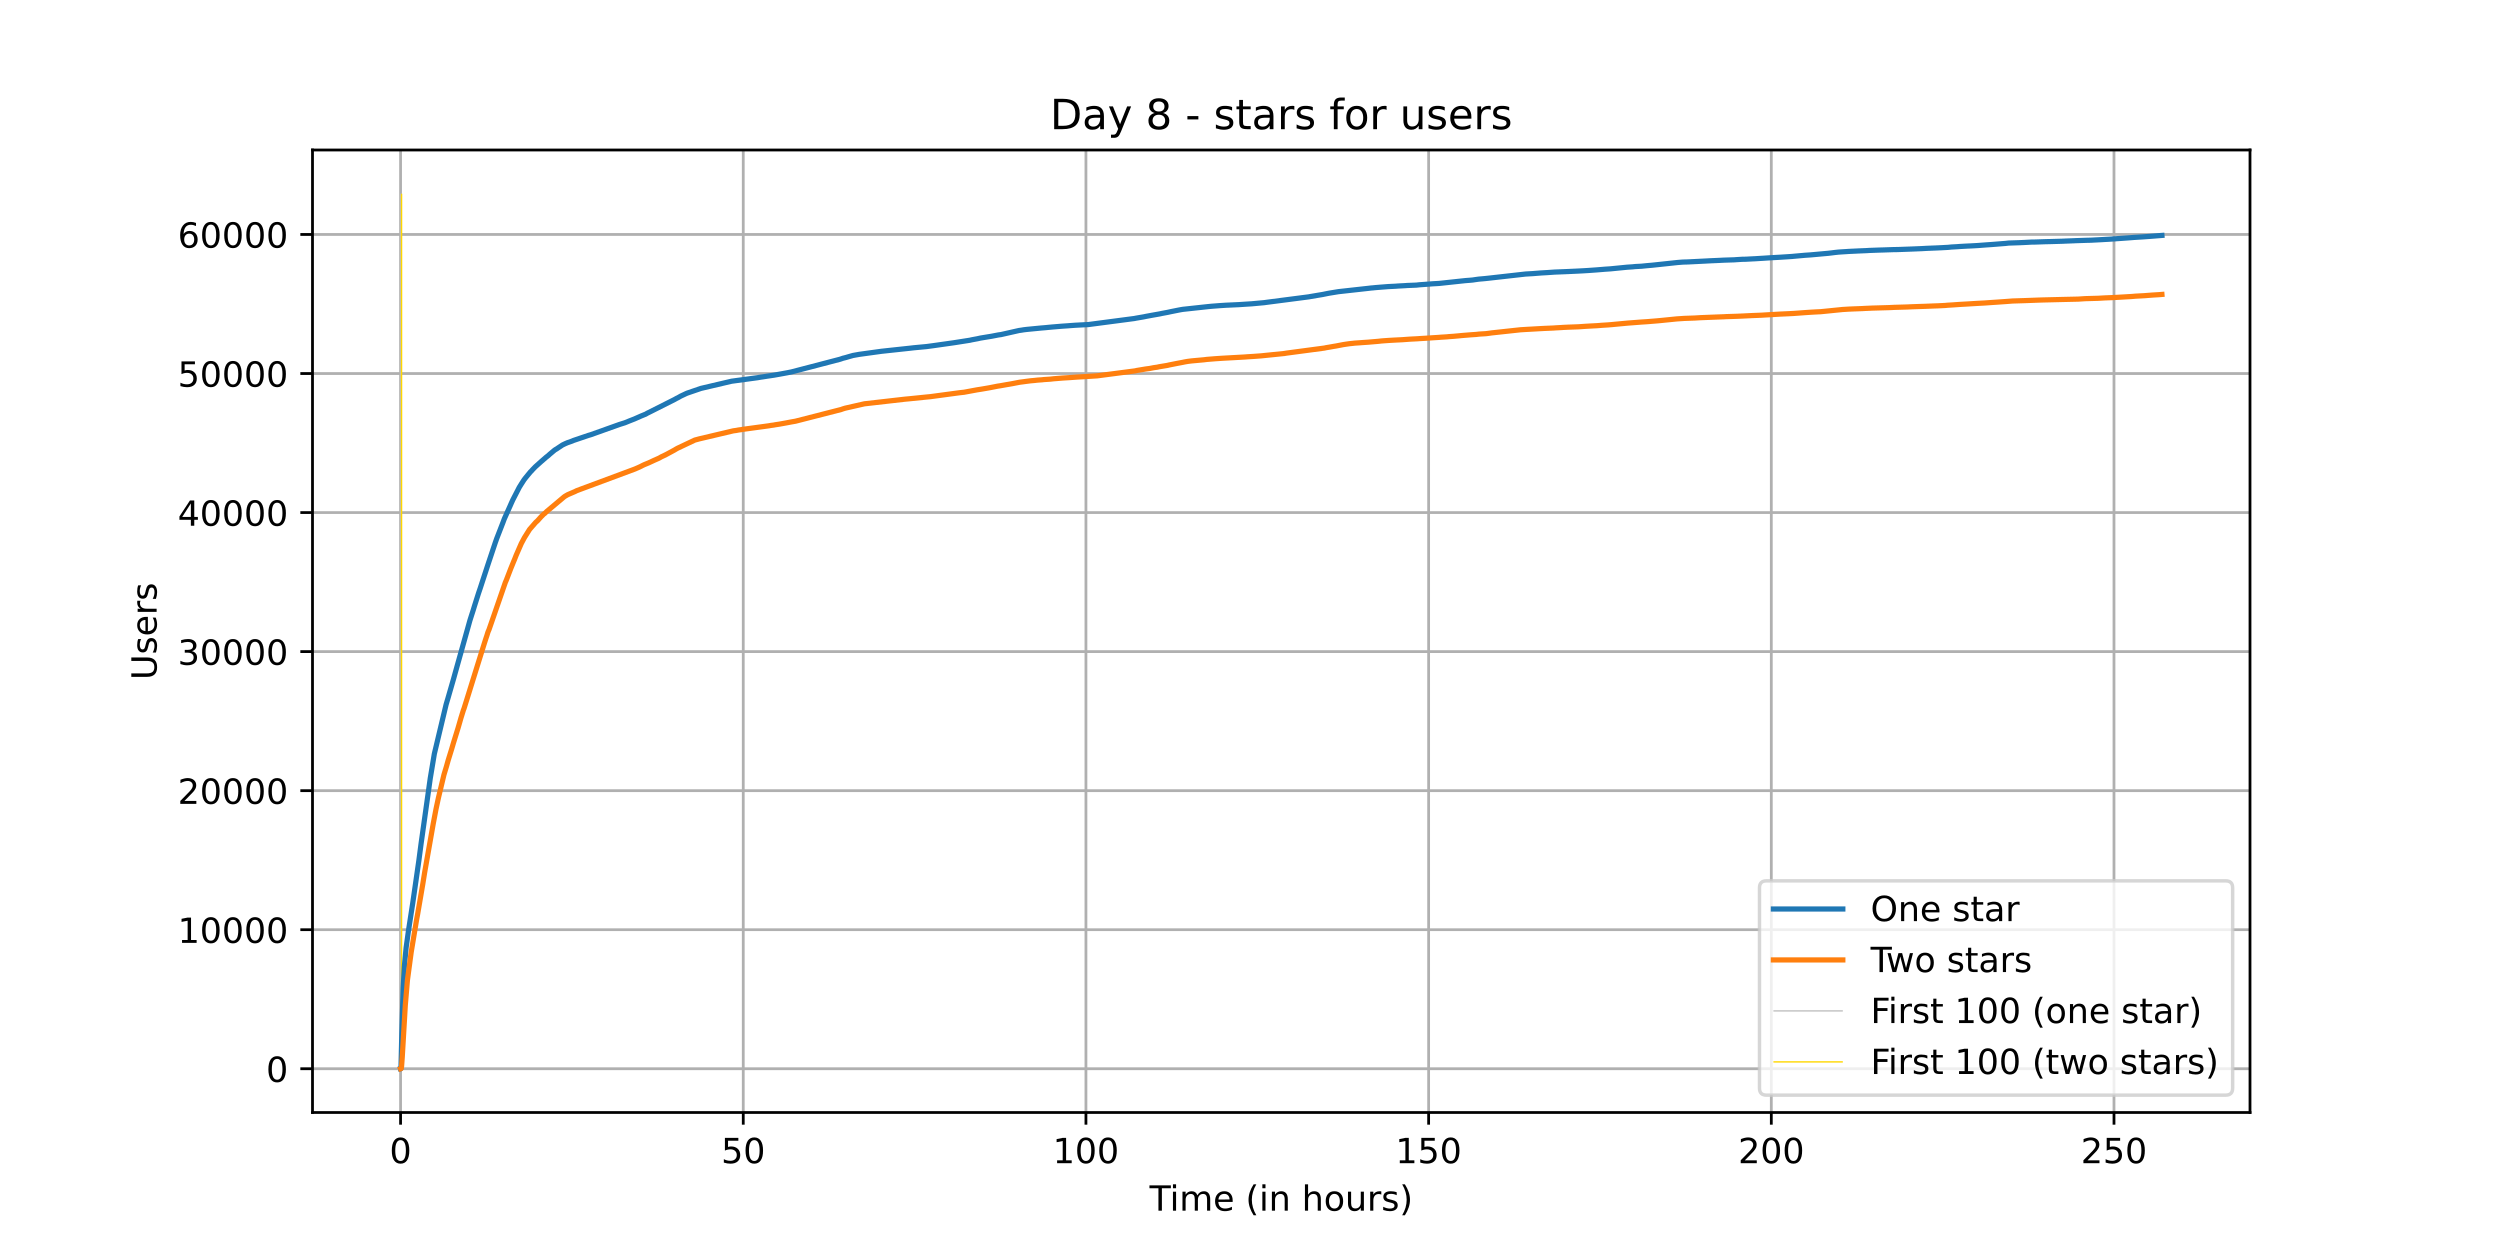 <?xml version="1.0" encoding="utf-8" standalone="no"?>
<!DOCTYPE svg PUBLIC "-//W3C//DTD SVG 1.1//EN"
  "http://www.w3.org/Graphics/SVG/1.1/DTD/svg11.dtd">
<!-- Created with matplotlib (https://matplotlib.org/) -->
<svg height="360pt" version="1.1" viewBox="0 0 720 360" width="720pt" xmlns="http://www.w3.org/2000/svg" xmlns:xlink="http://www.w3.org/1999/xlink">
 <defs>
  <style type="text/css">*{stroke-linecap:butt;stroke-linejoin:round;}</style>
 </defs>
 <g id="figure_1">
  <g id="patch_1">
   <path d="M 0 360 
L 720 360 
L 720 0 
L 0 0 
z
" style="fill:#ffffff;"/>
  </g>
  <g id="axes_1">
   <g id="patch_2">
    <path d="M 90 320.4 
L 648 320.4 
L 648 43.2 
L 90 43.2 
z
" style="fill:#ffffff;"/>
   </g>
   <g id="matplotlib.axis_1">
    <g id="xtick_1">
     <g id="line2d_1">
      <path clip-path="url(#pa354ef6f20)" d="M 115.364 320.4 
L 115.364 43.2 
" style="fill:none;stroke:#b0b0b0;stroke-linecap:square;stroke-width:0.8;"/>
     </g>
     <g id="line2d_2">
      <defs>
       <path d="M 0 0 
L 0 3.5 
" id="meca774ce23" style="stroke:#000000;stroke-width:0.8;"/>
      </defs>
      <g>
       <use style="stroke:#000000;stroke-width:0.8;" x="115.364" xlink:href="#meca774ce23" y="320.4"/>
      </g>
     </g>
     <g id="text_1">
      <!-- 0 -->
      <g transform="translate(112.182 334.998)scale(0.1 -0.1)">
       <defs>
        <path d="M 31.781 66.406 
Q 24.172 66.406 20.328 58.906 
Q 16.5 51.422 16.5 36.375 
Q 16.5 21.391 20.328 13.891 
Q 24.172 6.391 31.781 6.391 
Q 39.453 6.391 43.281 13.891 
Q 47.125 21.391 47.125 36.375 
Q 47.125 51.422 43.281 58.906 
Q 39.453 66.406 31.781 66.406 
z
M 31.781 74.219 
Q 44.047 74.219 50.516 64.516 
Q 56.984 54.828 56.984 36.375 
Q 56.984 17.969 50.516 8.266 
Q 44.047 -1.422 31.781 -1.422 
Q 19.531 -1.422 13.062 8.266 
Q 6.594 17.969 6.594 36.375 
Q 6.594 54.828 13.062 64.516 
Q 19.531 74.219 31.781 74.219 
z
" id="DejaVuSans-48"/>
       </defs>
       <use xlink:href="#DejaVuSans-48"/>
      </g>
     </g>
    </g>
    <g id="xtick_2">
     <g id="line2d_3">
      <path clip-path="url(#pa354ef6f20)" d="M 214.057 320.4 
L 214.057 43.2 
" style="fill:none;stroke:#b0b0b0;stroke-linecap:square;stroke-width:0.8;"/>
     </g>
     <g id="line2d_4">
      <g>
       <use style="stroke:#000000;stroke-width:0.8;" x="214.057" xlink:href="#meca774ce23" y="320.4"/>
      </g>
     </g>
     <g id="text_2">
      <!-- 50 -->
      <g transform="translate(207.694 334.998)scale(0.1 -0.1)">
       <defs>
        <path d="M 10.797 72.906 
L 49.516 72.906 
L 49.516 64.594 
L 19.828 64.594 
L 19.828 46.734 
Q 21.969 47.469 24.109 47.828 
Q 26.266 48.188 28.422 48.188 
Q 40.625 48.188 47.75 41.5 
Q 54.891 34.812 54.891 23.391 
Q 54.891 11.625 47.562 5.094 
Q 40.234 -1.422 26.906 -1.422 
Q 22.312 -1.422 17.547 -0.641 
Q 12.797 0.141 7.719 1.703 
L 7.719 11.625 
Q 12.109 9.234 16.797 8.062 
Q 21.484 6.891 26.703 6.891 
Q 35.156 6.891 40.078 11.328 
Q 45.016 15.766 45.016 23.391 
Q 45.016 31 40.078 35.438 
Q 35.156 39.891 26.703 39.891 
Q 22.75 39.891 18.812 39.016 
Q 14.891 38.141 10.797 36.281 
z
" id="DejaVuSans-53"/>
       </defs>
       <use xlink:href="#DejaVuSans-53"/>
       <use x="63.623" xlink:href="#DejaVuSans-48"/>
      </g>
     </g>
    </g>
    <g id="xtick_3">
     <g id="line2d_5">
      <path clip-path="url(#pa354ef6f20)" d="M 312.75 320.4 
L 312.75 43.2 
" style="fill:none;stroke:#b0b0b0;stroke-linecap:square;stroke-width:0.8;"/>
     </g>
     <g id="line2d_6">
      <g>
       <use style="stroke:#000000;stroke-width:0.8;" x="312.75" xlink:href="#meca774ce23" y="320.4"/>
      </g>
     </g>
     <g id="text_3">
      <!-- 100 -->
      <g transform="translate(303.207 334.998)scale(0.1 -0.1)">
       <defs>
        <path d="M 12.406 8.297 
L 28.516 8.297 
L 28.516 63.922 
L 10.984 60.406 
L 10.984 69.391 
L 28.422 72.906 
L 38.281 72.906 
L 38.281 8.297 
L 54.391 8.297 
L 54.391 0 
L 12.406 0 
z
" id="DejaVuSans-49"/>
       </defs>
       <use xlink:href="#DejaVuSans-49"/>
       <use x="63.623" xlink:href="#DejaVuSans-48"/>
       <use x="127.246" xlink:href="#DejaVuSans-48"/>
      </g>
     </g>
    </g>
    <g id="xtick_4">
     <g id="line2d_7">
      <path clip-path="url(#pa354ef6f20)" d="M 411.444 320.4 
L 411.444 43.2 
" style="fill:none;stroke:#b0b0b0;stroke-linecap:square;stroke-width:0.8;"/>
     </g>
     <g id="line2d_8">
      <g>
       <use style="stroke:#000000;stroke-width:0.8;" x="411.444" xlink:href="#meca774ce23" y="320.4"/>
      </g>
     </g>
     <g id="text_4">
      <!-- 150 -->
      <g transform="translate(401.9 334.998)scale(0.1 -0.1)">
       <use xlink:href="#DejaVuSans-49"/>
       <use x="63.623" xlink:href="#DejaVuSans-53"/>
       <use x="127.246" xlink:href="#DejaVuSans-48"/>
      </g>
     </g>
    </g>
    <g id="xtick_5">
     <g id="line2d_9">
      <path clip-path="url(#pa354ef6f20)" d="M 510.137 320.4 
L 510.137 43.2 
" style="fill:none;stroke:#b0b0b0;stroke-linecap:square;stroke-width:0.8;"/>
     </g>
     <g id="line2d_10">
      <g>
       <use style="stroke:#000000;stroke-width:0.8;" x="510.137" xlink:href="#meca774ce23" y="320.4"/>
      </g>
     </g>
     <g id="text_5">
      <!-- 200 -->
      <g transform="translate(500.593 334.998)scale(0.1 -0.1)">
       <defs>
        <path d="M 19.188 8.297 
L 53.609 8.297 
L 53.609 0 
L 7.328 0 
L 7.328 8.297 
Q 12.938 14.109 22.625 23.891 
Q 32.328 33.688 34.812 36.531 
Q 39.547 41.844 41.422 45.531 
Q 43.312 49.219 43.312 52.781 
Q 43.312 58.594 39.234 62.25 
Q 35.156 65.922 28.609 65.922 
Q 23.969 65.922 18.812 64.312 
Q 13.672 62.703 7.812 59.422 
L 7.812 69.391 
Q 13.766 71.781 18.938 73 
Q 24.125 74.219 28.422 74.219 
Q 39.75 74.219 46.484 68.547 
Q 53.219 62.891 53.219 53.422 
Q 53.219 48.922 51.531 44.891 
Q 49.859 40.875 45.406 35.406 
Q 44.188 33.984 37.641 27.219 
Q 31.109 20.453 19.188 8.297 
z
" id="DejaVuSans-50"/>
       </defs>
       <use xlink:href="#DejaVuSans-50"/>
       <use x="63.623" xlink:href="#DejaVuSans-48"/>
       <use x="127.246" xlink:href="#DejaVuSans-48"/>
      </g>
     </g>
    </g>
    <g id="xtick_6">
     <g id="line2d_11">
      <path clip-path="url(#pa354ef6f20)" d="M 608.83 320.4 
L 608.83 43.2 
" style="fill:none;stroke:#b0b0b0;stroke-linecap:square;stroke-width:0.8;"/>
     </g>
     <g id="line2d_12">
      <g>
       <use style="stroke:#000000;stroke-width:0.8;" x="608.83" xlink:href="#meca774ce23" y="320.4"/>
      </g>
     </g>
     <g id="text_6">
      <!-- 250 -->
      <g transform="translate(599.287 334.998)scale(0.1 -0.1)">
       <use xlink:href="#DejaVuSans-50"/>
       <use x="63.623" xlink:href="#DejaVuSans-53"/>
       <use x="127.246" xlink:href="#DejaVuSans-48"/>
      </g>
     </g>
    </g>
    <g id="text_7">
     <!-- Time (in hours) -->
     <g transform="translate(331.072 348.677)scale(0.1 -0.1)">
      <defs>
       <path d="M -0.297 72.906 
L 61.375 72.906 
L 61.375 64.594 
L 35.5 64.594 
L 35.5 0 
L 25.594 0 
L 25.594 64.594 
L -0.297 64.594 
z
" id="DejaVuSans-84"/>
       <path d="M 9.422 54.688 
L 18.406 54.688 
L 18.406 0 
L 9.422 0 
z
M 9.422 75.984 
L 18.406 75.984 
L 18.406 64.594 
L 9.422 64.594 
z
" id="DejaVuSans-105"/>
       <path d="M 52 44.188 
Q 55.375 50.25 60.062 53.125 
Q 64.75 56 71.094 56 
Q 79.641 56 84.281 50.016 
Q 88.922 44.047 88.922 33.016 
L 88.922 0 
L 79.891 0 
L 79.891 32.719 
Q 79.891 40.578 77.094 44.375 
Q 74.312 48.188 68.609 48.188 
Q 61.625 48.188 57.562 43.547 
Q 53.516 38.922 53.516 30.906 
L 53.516 0 
L 44.484 0 
L 44.484 32.719 
Q 44.484 40.625 41.703 44.406 
Q 38.922 48.188 33.109 48.188 
Q 26.219 48.188 22.156 43.531 
Q 18.109 38.875 18.109 30.906 
L 18.109 0 
L 9.078 0 
L 9.078 54.688 
L 18.109 54.688 
L 18.109 46.188 
Q 21.188 51.219 25.484 53.609 
Q 29.781 56 35.688 56 
Q 41.656 56 45.828 52.969 
Q 50 49.953 52 44.188 
z
" id="DejaVuSans-109"/>
       <path d="M 56.203 29.594 
L 56.203 25.203 
L 14.891 25.203 
Q 15.484 15.922 20.484 11.062 
Q 25.484 6.203 34.422 6.203 
Q 39.594 6.203 44.453 7.469 
Q 49.312 8.734 54.109 11.281 
L 54.109 2.781 
Q 49.266 0.734 44.188 -0.344 
Q 39.109 -1.422 33.891 -1.422 
Q 20.797 -1.422 13.156 6.188 
Q 5.516 13.812 5.516 26.812 
Q 5.516 40.234 12.766 48.109 
Q 20.016 56 32.328 56 
Q 43.359 56 49.781 48.891 
Q 56.203 41.797 56.203 29.594 
z
M 47.219 32.234 
Q 47.125 39.594 43.094 43.984 
Q 39.062 48.391 32.422 48.391 
Q 24.906 48.391 20.391 44.141 
Q 15.875 39.891 15.188 32.172 
z
" id="DejaVuSans-101"/>
       <path id="DejaVuSans-32"/>
       <path d="M 31 75.875 
Q 24.469 64.656 21.281 53.656 
Q 18.109 42.672 18.109 31.391 
Q 18.109 20.125 21.312 9.062 
Q 24.516 -2 31 -13.188 
L 23.188 -13.188 
Q 15.875 -1.703 12.234 9.375 
Q 8.594 20.453 8.594 31.391 
Q 8.594 42.281 12.203 53.312 
Q 15.828 64.359 23.188 75.875 
z
" id="DejaVuSans-40"/>
       <path d="M 54.891 33.016 
L 54.891 0 
L 45.906 0 
L 45.906 32.719 
Q 45.906 40.484 42.875 44.328 
Q 39.844 48.188 33.797 48.188 
Q 26.516 48.188 22.312 43.547 
Q 18.109 38.922 18.109 30.906 
L 18.109 0 
L 9.078 0 
L 9.078 54.688 
L 18.109 54.688 
L 18.109 46.188 
Q 21.344 51.125 25.703 53.562 
Q 30.078 56 35.797 56 
Q 45.219 56 50.047 50.172 
Q 54.891 44.344 54.891 33.016 
z
" id="DejaVuSans-110"/>
       <path d="M 54.891 33.016 
L 54.891 0 
L 45.906 0 
L 45.906 32.719 
Q 45.906 40.484 42.875 44.328 
Q 39.844 48.188 33.797 48.188 
Q 26.516 48.188 22.312 43.547 
Q 18.109 38.922 18.109 30.906 
L 18.109 0 
L 9.078 0 
L 9.078 75.984 
L 18.109 75.984 
L 18.109 46.188 
Q 21.344 51.125 25.703 53.562 
Q 30.078 56 35.797 56 
Q 45.219 56 50.047 50.172 
Q 54.891 44.344 54.891 33.016 
z
" id="DejaVuSans-104"/>
       <path d="M 30.609 48.391 
Q 23.391 48.391 19.188 42.75 
Q 14.984 37.109 14.984 27.297 
Q 14.984 17.484 19.156 11.844 
Q 23.344 6.203 30.609 6.203 
Q 37.797 6.203 41.984 11.859 
Q 46.188 17.531 46.188 27.297 
Q 46.188 37.016 41.984 42.703 
Q 37.797 48.391 30.609 48.391 
z
M 30.609 56 
Q 42.328 56 49.016 48.375 
Q 55.719 40.766 55.719 27.297 
Q 55.719 13.875 49.016 6.219 
Q 42.328 -1.422 30.609 -1.422 
Q 18.844 -1.422 12.172 6.219 
Q 5.516 13.875 5.516 27.297 
Q 5.516 40.766 12.172 48.375 
Q 18.844 56 30.609 56 
z
" id="DejaVuSans-111"/>
       <path d="M 8.5 21.578 
L 8.5 54.688 
L 17.484 54.688 
L 17.484 21.922 
Q 17.484 14.156 20.5 10.266 
Q 23.531 6.391 29.594 6.391 
Q 36.859 6.391 41.078 11.031 
Q 45.312 15.672 45.312 23.688 
L 45.312 54.688 
L 54.297 54.688 
L 54.297 0 
L 45.312 0 
L 45.312 8.406 
Q 42.047 3.422 37.719 1 
Q 33.406 -1.422 27.688 -1.422 
Q 18.266 -1.422 13.375 4.438 
Q 8.5 10.297 8.5 21.578 
z
M 31.109 56 
z
" id="DejaVuSans-117"/>
       <path d="M 41.109 46.297 
Q 39.594 47.172 37.812 47.578 
Q 36.031 48 33.891 48 
Q 26.266 48 22.188 43.047 
Q 18.109 38.094 18.109 28.812 
L 18.109 0 
L 9.078 0 
L 9.078 54.688 
L 18.109 54.688 
L 18.109 46.188 
Q 20.953 51.172 25.484 53.578 
Q 30.031 56 36.531 56 
Q 37.453 56 38.578 55.875 
Q 39.703 55.766 41.062 55.516 
z
" id="DejaVuSans-114"/>
       <path d="M 44.281 53.078 
L 44.281 44.578 
Q 40.484 46.531 36.375 47.5 
Q 32.281 48.484 27.875 48.484 
Q 21.188 48.484 17.844 46.438 
Q 14.5 44.391 14.5 40.281 
Q 14.5 37.156 16.891 35.375 
Q 19.281 33.594 26.516 31.984 
L 29.594 31.297 
Q 39.156 29.25 43.188 25.516 
Q 47.219 21.781 47.219 15.094 
Q 47.219 7.469 41.188 3.016 
Q 35.156 -1.422 24.609 -1.422 
Q 20.219 -1.422 15.453 -0.562 
Q 10.688 0.297 5.422 2 
L 5.422 11.281 
Q 10.406 8.688 15.234 7.391 
Q 20.062 6.109 24.812 6.109 
Q 31.156 6.109 34.562 8.281 
Q 37.984 10.453 37.984 14.406 
Q 37.984 18.062 35.516 20.016 
Q 33.062 21.969 24.703 23.781 
L 21.578 24.516 
Q 13.234 26.266 9.516 29.906 
Q 5.812 33.547 5.812 39.891 
Q 5.812 47.609 11.281 51.797 
Q 16.75 56 26.812 56 
Q 31.781 56 36.172 55.266 
Q 40.578 54.547 44.281 53.078 
z
" id="DejaVuSans-115"/>
       <path d="M 8.016 75.875 
L 15.828 75.875 
Q 23.141 64.359 26.781 53.312 
Q 30.422 42.281 30.422 31.391 
Q 30.422 20.453 26.781 9.375 
Q 23.141 -1.703 15.828 -13.188 
L 8.016 -13.188 
Q 14.5 -2 17.703 9.062 
Q 20.906 20.125 20.906 31.391 
Q 20.906 42.672 17.703 53.656 
Q 14.5 64.656 8.016 75.875 
z
" id="DejaVuSans-41"/>
      </defs>
      <use xlink:href="#DejaVuSans-84"/>
      <use x="57.959" xlink:href="#DejaVuSans-105"/>
      <use x="85.742" xlink:href="#DejaVuSans-109"/>
      <use x="183.154" xlink:href="#DejaVuSans-101"/>
      <use x="244.678" xlink:href="#DejaVuSans-32"/>
      <use x="276.465" xlink:href="#DejaVuSans-40"/>
      <use x="315.479" xlink:href="#DejaVuSans-105"/>
      <use x="343.262" xlink:href="#DejaVuSans-110"/>
      <use x="406.641" xlink:href="#DejaVuSans-32"/>
      <use x="438.428" xlink:href="#DejaVuSans-104"/>
      <use x="501.807" xlink:href="#DejaVuSans-111"/>
      <use x="562.988" xlink:href="#DejaVuSans-117"/>
      <use x="626.367" xlink:href="#DejaVuSans-114"/>
      <use x="667.48" xlink:href="#DejaVuSans-115"/>
      <use x="719.58" xlink:href="#DejaVuSans-41"/>
     </g>
    </g>
   </g>
   <g id="matplotlib.axis_2">
    <g id="ytick_1">
     <g id="line2d_13">
      <path clip-path="url(#pa354ef6f20)" d="M 90 307.8 
L 648 307.8 
" style="fill:none;stroke:#b0b0b0;stroke-linecap:square;stroke-width:0.8;"/>
     </g>
     <g id="line2d_14">
      <defs>
       <path d="M 0 0 
L -3.5 0 
" id="m9c0b8a9360" style="stroke:#000000;stroke-width:0.8;"/>
      </defs>
      <g>
       <use style="stroke:#000000;stroke-width:0.8;" x="90" xlink:href="#m9c0b8a9360" y="307.8"/>
      </g>
     </g>
     <g id="text_8">
      <!-- 0 -->
      <g transform="translate(76.638 311.599)scale(0.1 -0.1)">
       <use xlink:href="#DejaVuSans-48"/>
      </g>
     </g>
    </g>
    <g id="ytick_2">
     <g id="line2d_15">
      <path clip-path="url(#pa354ef6f20)" d="M 90 267.755 
L 648 267.755 
" style="fill:none;stroke:#b0b0b0;stroke-linecap:square;stroke-width:0.8;"/>
     </g>
     <g id="line2d_16">
      <g>
       <use style="stroke:#000000;stroke-width:0.8;" x="90" xlink:href="#m9c0b8a9360" y="267.755"/>
      </g>
     </g>
     <g id="text_9">
      <!-- 10000 -->
      <g transform="translate(51.188 271.554)scale(0.1 -0.1)">
       <use xlink:href="#DejaVuSans-49"/>
       <use x="63.623" xlink:href="#DejaVuSans-48"/>
       <use x="127.246" xlink:href="#DejaVuSans-48"/>
       <use x="190.869" xlink:href="#DejaVuSans-48"/>
       <use x="254.492" xlink:href="#DejaVuSans-48"/>
      </g>
     </g>
    </g>
    <g id="ytick_3">
     <g id="line2d_17">
      <path clip-path="url(#pa354ef6f20)" d="M 90 227.709 
L 648 227.709 
" style="fill:none;stroke:#b0b0b0;stroke-linecap:square;stroke-width:0.8;"/>
     </g>
     <g id="line2d_18">
      <g>
       <use style="stroke:#000000;stroke-width:0.8;" x="90" xlink:href="#m9c0b8a9360" y="227.709"/>
      </g>
     </g>
     <g id="text_10">
      <!-- 20000 -->
      <g transform="translate(51.188 231.508)scale(0.1 -0.1)">
       <use xlink:href="#DejaVuSans-50"/>
       <use x="63.623" xlink:href="#DejaVuSans-48"/>
       <use x="127.246" xlink:href="#DejaVuSans-48"/>
       <use x="190.869" xlink:href="#DejaVuSans-48"/>
       <use x="254.492" xlink:href="#DejaVuSans-48"/>
      </g>
     </g>
    </g>
    <g id="ytick_4">
     <g id="line2d_19">
      <path clip-path="url(#pa354ef6f20)" d="M 90 187.664 
L 648 187.664 
" style="fill:none;stroke:#b0b0b0;stroke-linecap:square;stroke-width:0.8;"/>
     </g>
     <g id="line2d_20">
      <g>
       <use style="stroke:#000000;stroke-width:0.8;" x="90" xlink:href="#m9c0b8a9360" y="187.664"/>
      </g>
     </g>
     <g id="text_11">
      <!-- 30000 -->
      <g transform="translate(51.188 191.463)scale(0.1 -0.1)">
       <defs>
        <path d="M 40.578 39.312 
Q 47.656 37.797 51.625 33 
Q 55.609 28.219 55.609 21.188 
Q 55.609 10.406 48.188 4.484 
Q 40.766 -1.422 27.094 -1.422 
Q 22.516 -1.422 17.656 -0.516 
Q 12.797 0.391 7.625 2.203 
L 7.625 11.719 
Q 11.719 9.328 16.594 8.109 
Q 21.484 6.891 26.812 6.891 
Q 36.078 6.891 40.938 10.547 
Q 45.797 14.203 45.797 21.188 
Q 45.797 27.641 41.281 31.266 
Q 36.766 34.906 28.719 34.906 
L 20.219 34.906 
L 20.219 43.016 
L 29.109 43.016 
Q 36.375 43.016 40.234 45.922 
Q 44.094 48.828 44.094 54.297 
Q 44.094 59.906 40.109 62.906 
Q 36.141 65.922 28.719 65.922 
Q 24.656 65.922 20.016 65.031 
Q 15.375 64.156 9.812 62.312 
L 9.812 71.094 
Q 15.438 72.656 20.344 73.438 
Q 25.25 74.219 29.594 74.219 
Q 40.828 74.219 47.359 69.109 
Q 53.906 64.016 53.906 55.328 
Q 53.906 49.266 50.438 45.094 
Q 46.969 40.922 40.578 39.312 
z
" id="DejaVuSans-51"/>
       </defs>
       <use xlink:href="#DejaVuSans-51"/>
       <use x="63.623" xlink:href="#DejaVuSans-48"/>
       <use x="127.246" xlink:href="#DejaVuSans-48"/>
       <use x="190.869" xlink:href="#DejaVuSans-48"/>
       <use x="254.492" xlink:href="#DejaVuSans-48"/>
      </g>
     </g>
    </g>
    <g id="ytick_5">
     <g id="line2d_21">
      <path clip-path="url(#pa354ef6f20)" d="M 90 147.618 
L 648 147.618 
" style="fill:none;stroke:#b0b0b0;stroke-linecap:square;stroke-width:0.8;"/>
     </g>
     <g id="line2d_22">
      <g>
       <use style="stroke:#000000;stroke-width:0.8;" x="90" xlink:href="#m9c0b8a9360" y="147.618"/>
      </g>
     </g>
     <g id="text_12">
      <!-- 40000 -->
      <g transform="translate(51.188 151.418)scale(0.1 -0.1)">
       <defs>
        <path d="M 37.797 64.312 
L 12.891 25.391 
L 37.797 25.391 
z
M 35.203 72.906 
L 47.609 72.906 
L 47.609 25.391 
L 58.016 25.391 
L 58.016 17.188 
L 47.609 17.188 
L 47.609 0 
L 37.797 0 
L 37.797 17.188 
L 4.891 17.188 
L 4.891 26.703 
z
" id="DejaVuSans-52"/>
       </defs>
       <use xlink:href="#DejaVuSans-52"/>
       <use x="63.623" xlink:href="#DejaVuSans-48"/>
       <use x="127.246" xlink:href="#DejaVuSans-48"/>
       <use x="190.869" xlink:href="#DejaVuSans-48"/>
       <use x="254.492" xlink:href="#DejaVuSans-48"/>
      </g>
     </g>
    </g>
    <g id="ytick_6">
     <g id="line2d_23">
      <path clip-path="url(#pa354ef6f20)" d="M 90 107.573 
L 648 107.573 
" style="fill:none;stroke:#b0b0b0;stroke-linecap:square;stroke-width:0.8;"/>
     </g>
     <g id="line2d_24">
      <g>
       <use style="stroke:#000000;stroke-width:0.8;" x="90" xlink:href="#m9c0b8a9360" y="107.573"/>
      </g>
     </g>
     <g id="text_13">
      <!-- 50000 -->
      <g transform="translate(51.188 111.372)scale(0.1 -0.1)">
       <use xlink:href="#DejaVuSans-53"/>
       <use x="63.623" xlink:href="#DejaVuSans-48"/>
       <use x="127.246" xlink:href="#DejaVuSans-48"/>
       <use x="190.869" xlink:href="#DejaVuSans-48"/>
       <use x="254.492" xlink:href="#DejaVuSans-48"/>
      </g>
     </g>
    </g>
    <g id="ytick_7">
     <g id="line2d_25">
      <path clip-path="url(#pa354ef6f20)" d="M 90 67.528 
L 648 67.528 
" style="fill:none;stroke:#b0b0b0;stroke-linecap:square;stroke-width:0.8;"/>
     </g>
     <g id="line2d_26">
      <g>
       <use style="stroke:#000000;stroke-width:0.8;" x="90" xlink:href="#m9c0b8a9360" y="67.528"/>
      </g>
     </g>
     <g id="text_14">
      <!-- 60000 -->
      <g transform="translate(51.188 71.327)scale(0.1 -0.1)">
       <defs>
        <path d="M 33.016 40.375 
Q 26.375 40.375 22.484 35.828 
Q 18.609 31.297 18.609 23.391 
Q 18.609 15.531 22.484 10.953 
Q 26.375 6.391 33.016 6.391 
Q 39.656 6.391 43.531 10.953 
Q 47.406 15.531 47.406 23.391 
Q 47.406 31.297 43.531 35.828 
Q 39.656 40.375 33.016 40.375 
z
M 52.594 71.297 
L 52.594 62.312 
Q 48.875 64.062 45.094 64.984 
Q 41.312 65.922 37.594 65.922 
Q 27.828 65.922 22.672 59.328 
Q 17.531 52.734 16.797 39.406 
Q 19.672 43.656 24.016 45.922 
Q 28.375 48.188 33.594 48.188 
Q 44.578 48.188 50.953 41.516 
Q 57.328 34.859 57.328 23.391 
Q 57.328 12.156 50.688 5.359 
Q 44.047 -1.422 33.016 -1.422 
Q 20.359 -1.422 13.672 8.266 
Q 6.984 17.969 6.984 36.375 
Q 6.984 53.656 15.188 63.938 
Q 23.391 74.219 37.203 74.219 
Q 40.922 74.219 44.703 73.484 
Q 48.484 72.75 52.594 71.297 
z
" id="DejaVuSans-54"/>
       </defs>
       <use xlink:href="#DejaVuSans-54"/>
       <use x="63.623" xlink:href="#DejaVuSans-48"/>
       <use x="127.246" xlink:href="#DejaVuSans-48"/>
       <use x="190.869" xlink:href="#DejaVuSans-48"/>
       <use x="254.492" xlink:href="#DejaVuSans-48"/>
      </g>
     </g>
    </g>
    <g id="text_15">
     <!-- Users -->
     <g transform="translate(45.108 195.801)rotate(-90)scale(0.1 -0.1)">
      <defs>
       <path d="M 8.688 72.906 
L 18.609 72.906 
L 18.609 28.609 
Q 18.609 16.891 22.844 11.734 
Q 27.094 6.594 36.625 6.594 
Q 46.094 6.594 50.344 11.734 
Q 54.594 16.891 54.594 28.609 
L 54.594 72.906 
L 64.5 72.906 
L 64.5 27.391 
Q 64.5 13.141 57.438 5.859 
Q 50.391 -1.422 36.625 -1.422 
Q 22.797 -1.422 15.734 5.859 
Q 8.688 13.141 8.688 27.391 
z
" id="DejaVuSans-85"/>
      </defs>
      <use xlink:href="#DejaVuSans-85"/>
      <use x="73.193" xlink:href="#DejaVuSans-115"/>
      <use x="125.293" xlink:href="#DejaVuSans-101"/>
      <use x="186.816" xlink:href="#DejaVuSans-114"/>
      <use x="227.93" xlink:href="#DejaVuSans-115"/>
     </g>
    </g>
   </g>
   <g id="LineCollection_1">
    <path clip-path="url(#pa354ef6f20)" d="M 115.489 307.8 
L 115.489 55.8 
" style="fill:none;stroke:#c0c0c0;stroke-width:0.4;"/>
   </g>
   <g id="LineCollection_2">
    <path clip-path="url(#pa354ef6f20)" d="M 115.651 307.8 
L 115.651 55.8 
" style="fill:none;stroke:#ffd700;stroke-width:0.4;"/>
   </g>
   <g id="line2d_27">
    <path clip-path="url(#pa354ef6f20)" d="M 115.364 307.8 
L 115.423 307.792 
L 115.489 307.187 
L 115.684 299.134 
L 116.108 284.602 
L 116.466 278.243 
L 116.955 272.989 
L 117.64 268.043 
L 118.879 260.03 
L 120.641 247.788 
L 121.264 243.023 
L 123.913 224.165 
L 125.087 217.117 
L 128.479 202.893 
L 128.968 201.247 
L 130.631 195.493 
L 131.055 193.955 
L 134.935 180.123 
L 135.326 178.714 
L 135.652 177.685 
L 136.305 175.658 
L 136.599 174.681 
L 137.805 170.877 
L 138.262 169.531 
L 140.545 162.555 
L 142.632 156.304 
L 143.055 155.107 
L 144.85 150.482 
L 145.241 149.433 
L 146.643 146.305 
L 146.904 145.724 
L 147.23 144.979 
L 147.686 143.974 
L 149.545 140.362 
L 150.197 139.313 
L 150.915 138.196 
L 151.371 137.599 
L 152.806 135.857 
L 152.969 135.725 
L 153.426 135.208 
L 153.883 134.74 
L 154.144 134.464 
L 155.807 132.97 
L 155.97 132.826 
L 157.079 131.869 
L 157.21 131.744 
L 157.894 131.212 
L 158.318 130.819 
L 159.688 129.67 
L 159.949 129.486 
L 160.275 129.306 
L 160.764 128.973 
L 161.481 128.501 
L 161.97 128.172 
L 162.46 127.932 
L 162.753 127.792 
L 163.405 127.508 
L 164.448 127.143 
L 164.807 127.011 
L 165.132 126.863 
L 169.469 125.393 
L 170.121 125.205 
L 178.337 122.27 
L 179.967 121.757 
L 181.372 121.185 
L 182.677 120.676 
L 184.731 119.771 
L 184.992 119.667 
L 185.546 119.439 
L 185.937 119.286 
L 186.426 118.998 
L 186.882 118.778 
L 194.253 115.066 
L 194.905 114.701 
L 195.231 114.553 
L 196.047 114.084 
L 197.058 113.612 
L 197.319 113.484 
L 197.841 113.244 
L 201.885 111.858 
L 210.688 109.792 
L 218.17 108.778 
L 219.054 108.626 
L 219.808 108.518 
L 221.014 108.326 
L 221.764 108.218 
L 222.971 108.038 
L 224.895 107.693 
L 226.753 107.353 
L 227.96 107.109 
L 233.216 105.739 
L 233.574 105.647 
L 241.761 103.508 
L 242.055 103.424 
L 242.806 103.164 
L 243.23 103.064 
L 243.752 102.924 
L 244.339 102.748 
L 245.645 102.379 
L 247.439 102.055 
L 253.964 101.158 
L 254.257 101.13 
L 255.236 101.022 
L 262.214 100.269 
L 263.127 100.161 
L 266.844 99.812 
L 267.626 99.708 
L 268.669 99.568 
L 274.741 98.707 
L 276.046 98.503 
L 279.338 97.986 
L 279.827 97.87 
L 281.523 97.554 
L 282.305 97.378 
L 282.957 97.269 
L 285.565 96.841 
L 287.522 96.464 
L 288.304 96.356 
L 293.49 95.183 
L 294.207 95.083 
L 294.795 94.983 
L 295.675 94.875 
L 299.785 94.474 
L 301.089 94.366 
L 301.872 94.286 
L 303.045 94.178 
L 305.882 93.942 
L 307.479 93.834 
L 308.131 93.781 
L 309.63 93.673 
L 311.261 93.585 
L 313.413 93.477 
L 326.718 91.727 
L 327.142 91.639 
L 329.359 91.259 
L 330.076 91.11 
L 331.869 90.778 
L 333.825 90.434 
L 334.118 90.378 
L 334.608 90.269 
L 336.302 89.953 
L 337.118 89.773 
L 339.497 89.296 
L 340.052 89.192 
L 340.639 89.092 
L 347.811 88.315 
L 348.886 88.207 
L 351.364 88.015 
L 353.03 87.907 
L 354.432 87.843 
L 356.779 87.735 
L 358.735 87.606 
L 360.463 87.498 
L 364.049 87.17 
L 364.832 87.062 
L 376.961 85.488 
L 377.189 85.44 
L 379.471 85.052 
L 380.906 84.815 
L 382.21 84.547 
L 382.863 84.423 
L 383.514 84.319 
L 384.818 84.106 
L 385.471 83.998 
L 394.045 83.045 
L 394.926 82.941 
L 395.317 82.913 
L 396.099 82.833 
L 397.403 82.725 
L 399.815 82.537 
L 401.967 82.429 
L 402.62 82.377 
L 404.641 82.268 
L 405.293 82.22 
L 407.901 82.116 
L 408.749 82.02 
L 410.249 81.912 
L 412.564 81.736 
L 414.455 81.628 
L 422.023 80.815 
L 423.425 80.707 
L 424.11 80.647 
L 424.795 80.542 
L 425.87 80.39 
L 427.077 80.286 
L 427.794 80.218 
L 428.805 80.11 
L 429.653 80.014 
L 439.404 78.917 
L 441.329 78.808 
L 443.807 78.612 
L 445.665 78.504 
L 447.719 78.36 
L 450.458 78.252 
L 451.831 78.192 
L 454.182 78.084 
L 455.716 78.004 
L 457.476 77.899 
L 458.128 77.851 
L 459.66 77.743 
L 462.268 77.531 
L 463.801 77.427 
L 464.225 77.387 
L 468.594 76.954 
L 470.158 76.85 
L 470.941 76.77 
L 472.799 76.67 
L 473.125 76.634 
L 474.136 76.53 
L 474.527 76.494 
L 475.799 76.386 
L 483.171 75.597 
L 484.475 75.493 
L 484.834 75.473 
L 486.008 75.441 
L 488.161 75.333 
L 488.715 75.305 
L 490.899 75.196 
L 492.53 75.108 
L 494.975 75 
L 496.474 74.924 
L 499.571 74.824 
L 499.963 74.788 
L 501.69 74.68 
L 502.799 74.656 
L 504.755 74.552 
L 505.309 74.528 
L 507.037 74.42 
L 507.624 74.387 
L 509.254 74.279 
L 510.95 74.179 
L 512.842 74.071 
L 514.733 73.951 
L 516.201 73.851 
L 516.624 73.807 
L 519.886 73.514 
L 521.45 73.41 
L 521.842 73.374 
L 523.049 73.266 
L 526.605 72.942 
L 527.518 72.834 
L 528.464 72.714 
L 529.442 72.609 
L 530.062 72.565 
L 531.758 72.457 
L 532.377 72.413 
L 534.66 72.305 
L 535.214 72.277 
L 537.66 72.173 
L 538.28 72.129 
L 541.214 72.021 
L 542.388 71.989 
L 545.518 71.881 
L 546.464 71.873 
L 549.466 71.764 
L 550.771 71.716 
L 553.379 71.608 
L 554.977 71.52 
L 557.682 71.412 
L 559.117 71.344 
L 561.106 71.236 
L 561.921 71.148 
L 563.747 71.044 
L 564.399 70.992 
L 566.322 70.883 
L 567.724 70.819 
L 569.648 70.711 
L 572.062 70.527 
L 573.627 70.419 
L 576.238 70.211 
L 577.608 70.103 
L 578.456 70.002 
L 581.651 69.894 
L 583.118 69.826 
L 585.139 69.718 
L 586.151 69.706 
L 589.28 69.598 
L 590.355 69.578 
L 594.072 69.47 
L 594.626 69.442 
L 597.267 69.338 
L 597.821 69.31 
L 601.081 69.202 
L 602.158 69.178 
L 604.179 69.073 
L 604.733 69.045 
L 606.624 68.937 
L 607.211 68.905 
L 609.004 68.797 
L 609.689 68.737 
L 611.221 68.629 
L 613.373 68.477 
L 614.644 68.373 
L 615.231 68.337 
L 617.026 68.228 
L 619.211 68.072 
L 620.581 67.964 
L 622.636 67.8 
L 622.636 67.8 
" style="fill:none;stroke:#1f77b4;stroke-linecap:square;stroke-width:1.5;"/>
   </g>
   <g id="line2d_28">
    <path clip-path="url(#pa354ef6f20)" d="M 115.364 307.8 
L 115.553 307.724 
L 115.651 307.135 
L 115.847 304.484 
L 116.727 289.519 
L 117.346 282.227 
L 118.422 274.234 
L 119.988 264.811 
L 120.249 263.438 
L 120.87 259.818 
L 121.753 254.656 
L 122.311 251.2 
L 124.761 237.276 
L 125.576 232.995 
L 126.261 229.808 
L 127.859 223.12 
L 128.576 220.745 
L 129.066 218.995 
L 130.044 215.832 
L 130.631 213.846 
L 131.902 209.737 
L 132.326 208.275 
L 132.75 206.79 
L 133.468 204.483 
L 133.631 204.066 
L 134.446 201.463 
L 137.348 192.145 
L 139.468 185.353 
L 139.925 183.928 
L 140.218 183.059 
L 140.545 182.005 
L 140.838 181.321 
L 141.523 179.346 
L 145.535 167.741 
L 145.828 167.065 
L 147.1 163.757 
L 147.849 161.923 
L 148.241 160.978 
L 148.632 159.976 
L 150.132 156.529 
L 150.589 155.672 
L 151.013 154.871 
L 152.513 152.48 
L 154.306 150.418 
L 154.763 150.021 
L 155.839 148.824 
L 156.59 148.071 
L 156.851 147.895 
L 157.503 147.262 
L 162.394 143.161 
L 162.688 142.941 
L 163.502 142.469 
L 165.622 141.556 
L 166.013 141.347 
L 167.154 140.915 
L 182.937 135.048 
L 183.166 134.94 
L 183.786 134.676 
L 184.568 134.315 
L 184.959 134.107 
L 185.513 133.839 
L 186.198 133.559 
L 186.817 133.302 
L 188.024 132.746 
L 188.317 132.605 
L 189.817 131.941 
L 190.6 131.496 
L 190.828 131.404 
L 191.905 130.875 
L 194.22 129.626 
L 194.775 129.29 
L 195.134 129.093 
L 200.123 126.735 
L 200.873 126.539 
L 201.265 126.426 
L 211.211 124.076 
L 212.026 123.968 
L 212.711 123.836 
L 213.526 123.727 
L 214.114 123.627 
L 221.438 122.63 
L 222.058 122.518 
L 222.841 122.418 
L 223.232 122.338 
L 223.949 122.23 
L 224.471 122.15 
L 226.362 121.809 
L 227.96 121.505 
L 229.106 121.305 
L 242.251 117.937 
L 242.741 117.761 
L 243.394 117.56 
L 248.941 116.299 
L 260.616 114.965 
L 261.79 114.857 
L 266.778 114.349 
L 267.919 114.241 
L 276.209 113.127 
L 276.665 113.071 
L 277.643 112.967 
L 279.599 112.603 
L 281.424 112.266 
L 282.729 112.062 
L 284.978 111.674 
L 287.326 111.213 
L 288.044 111.105 
L 290 110.757 
L 290.555 110.669 
L 291.109 110.568 
L 291.501 110.5 
L 293.653 110.084 
L 294.501 109.976 
L 295.545 109.832 
L 296.361 109.728 
L 296.817 109.671 
L 297.959 109.567 
L 298.774 109.475 
L 300.143 109.375 
L 300.6 109.319 
L 302.524 109.191 
L 303.469 109.083 
L 306.045 108.875 
L 307.838 108.766 
L 308.489 108.718 
L 309.924 108.614 
L 310.315 108.586 
L 312.239 108.482 
L 312.663 108.442 
L 314.296 108.35 
L 315.991 108.242 
L 326.913 106.812 
L 327.402 106.696 
L 329.783 106.3 
L 330.272 106.228 
L 331.054 106.127 
L 331.706 106.003 
L 332.26 105.895 
L 333.336 105.743 
L 333.792 105.635 
L 336.302 105.218 
L 336.53 105.15 
L 339.008 104.658 
L 340.671 104.345 
L 340.997 104.273 
L 341.552 104.169 
L 342.106 104.077 
L 342.888 103.977 
L 343.345 103.925 
L 346.735 103.617 
L 347.582 103.508 
L 350.093 103.308 
L 351.624 103.204 
L 352.212 103.168 
L 356.681 102.92 
L 358.573 102.812 
L 359.257 102.756 
L 361.017 102.647 
L 363.201 102.487 
L 364.245 102.379 
L 369.885 101.803 
L 370.537 101.694 
L 381.461 100.237 
L 381.917 100.133 
L 382.503 100.037 
L 382.863 99.976 
L 383.449 99.872 
L 384.069 99.76 
L 384.753 99.652 
L 386.873 99.244 
L 387.558 99.14 
L 388.633 98.983 
L 389.677 98.875 
L 390.133 98.819 
L 391.698 98.715 
L 392.383 98.659 
L 394.013 98.551 
L 396.914 98.303 
L 397.86 98.198 
L 398.511 98.146 
L 400.044 98.038 
L 401.674 97.946 
L 403.826 97.838 
L 406.01 97.678 
L 408.129 97.57 
L 408.781 97.522 
L 410.607 97.414 
L 412.564 97.281 
L 414.324 97.173 
L 415.009 97.113 
L 416.741 97.009 
L 417.197 96.957 
L 418.632 96.857 
L 419.023 96.821 
L 420.23 96.713 
L 421.012 96.633 
L 423.621 96.42 
L 425.153 96.316 
L 426.001 96.216 
L 427.599 96.12 
L 427.892 96.1 
L 428.316 96.052 
L 429.099 95.948 
L 429.62 95.872 
L 437.937 94.971 
L 439.73 94.863 
L 441.361 94.775 
L 443.22 94.666 
L 444.817 94.582 
L 447.361 94.474 
L 448.013 94.426 
L 449.806 94.326 
L 450.197 94.294 
L 451.667 94.226 
L 454.606 94.118 
L 456.628 93.978 
L 458.519 93.87 
L 460.019 93.793 
L 461.323 93.685 
L 463.181 93.569 
L 464.453 93.461 
L 464.877 93.417 
L 468.822 93.049 
L 470.256 92.94 
L 472.734 92.748 
L 474.397 92.64 
L 477.137 92.416 
L 478.311 92.308 
L 482.975 91.839 
L 484.638 91.731 
L 485.029 91.703 
L 488.03 91.595 
L 489.758 91.491 
L 492.464 91.383 
L 493.801 91.331 
L 496.605 91.223 
L 496.996 91.195 
L 500.354 91.086 
L 501.788 91.022 
L 504.005 90.914 
L 504.56 90.886 
L 507.266 90.778 
L 508.993 90.674 
L 510.885 90.566 
L 512.614 90.462 
L 514.994 90.354 
L 516.559 90.273 
L 518.026 90.169 
L 518.417 90.137 
L 519.886 90.029 
L 521.81 89.901 
L 523.702 89.797 
L 524.224 89.781 
L 525.333 89.673 
L 530.649 89.136 
L 532.41 89.028 
L 533.812 88.968 
L 536.422 88.868 
L 536.813 88.84 
L 539.258 88.732 
L 540.399 88.7 
L 544.116 88.592 
L 545.583 88.519 
L 549.303 88.411 
L 550.771 88.343 
L 553.802 88.239 
L 554.291 88.227 
L 556.9 88.119 
L 558.106 88.079 
L 560.193 87.975 
L 560.943 87.903 
L 562.671 87.799 
L 562.965 87.775 
L 564.53 87.667 
L 566.127 87.578 
L 567.887 87.47 
L 569.616 87.366 
L 571.638 87.258 
L 573.726 87.11 
L 575.356 87.002 
L 577.445 86.854 
L 578.913 86.745 
L 579.597 86.689 
L 582.988 86.581 
L 584.292 86.533 
L 587.161 86.425 
L 588.334 86.389 
L 592.736 86.281 
L 593.844 86.253 
L 598.538 86.145 
L 600.527 86.013 
L 604.342 85.905 
L 606.037 85.804 
L 608.678 85.696 
L 610.341 85.604 
L 612.167 85.496 
L 613.829 85.4 
L 615.101 85.292 
L 615.655 85.264 
L 617.613 85.156 
L 619.961 84.975 
L 621.756 84.867 
L 622.636 84.795 
L 622.636 84.795 
" style="fill:none;stroke:#ff7f0e;stroke-linecap:square;stroke-width:1.5;"/>
   </g>
   <g id="patch_3">
    <path d="M 90 320.4 
L 90 43.2 
" style="fill:none;stroke:#000000;stroke-linecap:square;stroke-linejoin:miter;stroke-width:0.8;"/>
   </g>
   <g id="patch_4">
    <path d="M 648 320.4 
L 648 43.2 
" style="fill:none;stroke:#000000;stroke-linecap:square;stroke-linejoin:miter;stroke-width:0.8;"/>
   </g>
   <g id="patch_5">
    <path d="M 90 320.4 
L 648 320.4 
" style="fill:none;stroke:#000000;stroke-linecap:square;stroke-linejoin:miter;stroke-width:0.8;"/>
   </g>
   <g id="patch_6">
    <path d="M 90 43.2 
L 648 43.2 
" style="fill:none;stroke:#000000;stroke-linecap:square;stroke-linejoin:miter;stroke-width:0.8;"/>
   </g>
   <g id="text_16">
    <!-- Day 8 - stars for users -->
    <g transform="translate(302.426 37.2)scale(0.12 -0.12)">
     <defs>
      <path d="M 19.672 64.797 
L 19.672 8.109 
L 31.594 8.109 
Q 46.688 8.109 53.688 14.938 
Q 60.688 21.781 60.688 36.531 
Q 60.688 51.172 53.688 57.984 
Q 46.688 64.797 31.594 64.797 
z
M 9.812 72.906 
L 30.078 72.906 
Q 51.266 72.906 61.172 64.094 
Q 71.094 55.281 71.094 36.531 
Q 71.094 17.672 61.125 8.828 
Q 51.172 0 30.078 0 
L 9.812 0 
z
" id="DejaVuSans-68"/>
      <path d="M 34.281 27.484 
Q 23.391 27.484 19.188 25 
Q 14.984 22.516 14.984 16.5 
Q 14.984 11.719 18.141 8.906 
Q 21.297 6.109 26.703 6.109 
Q 34.188 6.109 38.703 11.406 
Q 43.219 16.703 43.219 25.484 
L 43.219 27.484 
z
M 52.203 31.203 
L 52.203 0 
L 43.219 0 
L 43.219 8.297 
Q 40.141 3.328 35.547 0.953 
Q 30.953 -1.422 24.312 -1.422 
Q 15.922 -1.422 10.953 3.297 
Q 6 8.016 6 15.922 
Q 6 25.141 12.172 29.828 
Q 18.359 34.516 30.609 34.516 
L 43.219 34.516 
L 43.219 35.406 
Q 43.219 41.609 39.141 45 
Q 35.062 48.391 27.688 48.391 
Q 23 48.391 18.547 47.266 
Q 14.109 46.141 10.016 43.891 
L 10.016 52.203 
Q 14.938 54.109 19.578 55.047 
Q 24.219 56 28.609 56 
Q 40.484 56 46.344 49.844 
Q 52.203 43.703 52.203 31.203 
z
" id="DejaVuSans-97"/>
      <path d="M 32.172 -5.078 
Q 28.375 -14.844 24.75 -17.812 
Q 21.141 -20.797 15.094 -20.797 
L 7.906 -20.797 
L 7.906 -13.281 
L 13.188 -13.281 
Q 16.891 -13.281 18.938 -11.516 
Q 21 -9.766 23.484 -3.219 
L 25.094 0.875 
L 2.984 54.688 
L 12.5 54.688 
L 29.594 11.922 
L 46.688 54.688 
L 56.203 54.688 
z
" id="DejaVuSans-121"/>
      <path d="M 31.781 34.625 
Q 24.75 34.625 20.719 30.859 
Q 16.703 27.094 16.703 20.516 
Q 16.703 13.922 20.719 10.156 
Q 24.75 6.391 31.781 6.391 
Q 38.812 6.391 42.859 10.172 
Q 46.922 13.969 46.922 20.516 
Q 46.922 27.094 42.891 30.859 
Q 38.875 34.625 31.781 34.625 
z
M 21.922 38.812 
Q 15.578 40.375 12.031 44.719 
Q 8.5 49.078 8.5 55.328 
Q 8.5 64.062 14.719 69.141 
Q 20.953 74.219 31.781 74.219 
Q 42.672 74.219 48.875 69.141 
Q 55.078 64.062 55.078 55.328 
Q 55.078 49.078 51.531 44.719 
Q 48 40.375 41.703 38.812 
Q 48.828 37.156 52.797 32.312 
Q 56.781 27.484 56.781 20.516 
Q 56.781 9.906 50.312 4.234 
Q 43.844 -1.422 31.781 -1.422 
Q 19.734 -1.422 13.25 4.234 
Q 6.781 9.906 6.781 20.516 
Q 6.781 27.484 10.781 32.312 
Q 14.797 37.156 21.922 38.812 
z
M 18.312 54.391 
Q 18.312 48.734 21.844 45.562 
Q 25.391 42.391 31.781 42.391 
Q 38.141 42.391 41.719 45.562 
Q 45.312 48.734 45.312 54.391 
Q 45.312 60.062 41.719 63.234 
Q 38.141 66.406 31.781 66.406 
Q 25.391 66.406 21.844 63.234 
Q 18.312 60.062 18.312 54.391 
z
" id="DejaVuSans-56"/>
      <path d="M 4.891 31.391 
L 31.203 31.391 
L 31.203 23.391 
L 4.891 23.391 
z
" id="DejaVuSans-45"/>
      <path d="M 18.312 70.219 
L 18.312 54.688 
L 36.812 54.688 
L 36.812 47.703 
L 18.312 47.703 
L 18.312 18.016 
Q 18.312 11.328 20.141 9.422 
Q 21.969 7.516 27.594 7.516 
L 36.812 7.516 
L 36.812 0 
L 27.594 0 
Q 17.188 0 13.234 3.875 
Q 9.281 7.766 9.281 18.016 
L 9.281 47.703 
L 2.688 47.703 
L 2.688 54.688 
L 9.281 54.688 
L 9.281 70.219 
z
" id="DejaVuSans-116"/>
      <path d="M 37.109 75.984 
L 37.109 68.5 
L 28.516 68.5 
Q 23.688 68.5 21.797 66.547 
Q 19.922 64.594 19.922 59.516 
L 19.922 54.688 
L 34.719 54.688 
L 34.719 47.703 
L 19.922 47.703 
L 19.922 0 
L 10.891 0 
L 10.891 47.703 
L 2.297 47.703 
L 2.297 54.688 
L 10.891 54.688 
L 10.891 58.5 
Q 10.891 67.625 15.141 71.797 
Q 19.391 75.984 28.609 75.984 
z
" id="DejaVuSans-102"/>
     </defs>
     <use xlink:href="#DejaVuSans-68"/>
     <use x="77.002" xlink:href="#DejaVuSans-97"/>
     <use x="138.281" xlink:href="#DejaVuSans-121"/>
     <use x="197.461" xlink:href="#DejaVuSans-32"/>
     <use x="229.248" xlink:href="#DejaVuSans-56"/>
     <use x="292.871" xlink:href="#DejaVuSans-32"/>
     <use x="324.658" xlink:href="#DejaVuSans-45"/>
     <use x="360.742" xlink:href="#DejaVuSans-32"/>
     <use x="392.529" xlink:href="#DejaVuSans-115"/>
     <use x="444.629" xlink:href="#DejaVuSans-116"/>
     <use x="483.838" xlink:href="#DejaVuSans-97"/>
     <use x="545.117" xlink:href="#DejaVuSans-114"/>
     <use x="586.23" xlink:href="#DejaVuSans-115"/>
     <use x="638.33" xlink:href="#DejaVuSans-32"/>
     <use x="670.117" xlink:href="#DejaVuSans-102"/>
     <use x="705.322" xlink:href="#DejaVuSans-111"/>
     <use x="766.504" xlink:href="#DejaVuSans-114"/>
     <use x="807.617" xlink:href="#DejaVuSans-32"/>
     <use x="839.404" xlink:href="#DejaVuSans-117"/>
     <use x="902.783" xlink:href="#DejaVuSans-115"/>
     <use x="954.883" xlink:href="#DejaVuSans-101"/>
     <use x="1016.406" xlink:href="#DejaVuSans-114"/>
     <use x="1057.52" xlink:href="#DejaVuSans-115"/>
    </g>
   </g>
   <g id="legend_1">
    <g id="patch_7">
     <path d="M 508.734 315.4 
L 641 315.4 
Q 643 315.4 643 313.4 
L 643 255.688 
Q 643 253.688 641 253.688 
L 508.734 253.688 
Q 506.734 253.688 506.734 255.688 
L 506.734 313.4 
Q 506.734 315.4 508.734 315.4 
z
" style="fill:#ffffff;opacity:0.8;stroke:#cccccc;stroke-linejoin:miter;"/>
    </g>
    <g id="line2d_29">
     <path d="M 510.734 261.786 
L 530.734 261.786 
" style="fill:none;stroke:#1f77b4;stroke-linecap:square;stroke-width:1.5;"/>
    </g>
    <g id="line2d_30"/>
    <g id="text_17">
     <!-- One star -->
     <g transform="translate(538.734 265.286)scale(0.1 -0.1)">
      <defs>
       <path d="M 39.406 66.219 
Q 28.656 66.219 22.328 58.203 
Q 16.016 50.203 16.016 36.375 
Q 16.016 22.609 22.328 14.594 
Q 28.656 6.594 39.406 6.594 
Q 50.141 6.594 56.422 14.594 
Q 62.703 22.609 62.703 36.375 
Q 62.703 50.203 56.422 58.203 
Q 50.141 66.219 39.406 66.219 
z
M 39.406 74.219 
Q 54.734 74.219 63.906 63.938 
Q 73.094 53.656 73.094 36.375 
Q 73.094 19.141 63.906 8.859 
Q 54.734 -1.422 39.406 -1.422 
Q 24.031 -1.422 14.812 8.828 
Q 5.609 19.094 5.609 36.375 
Q 5.609 53.656 14.812 63.938 
Q 24.031 74.219 39.406 74.219 
z
" id="DejaVuSans-79"/>
      </defs>
      <use xlink:href="#DejaVuSans-79"/>
      <use x="78.711" xlink:href="#DejaVuSans-110"/>
      <use x="142.09" xlink:href="#DejaVuSans-101"/>
      <use x="203.613" xlink:href="#DejaVuSans-32"/>
      <use x="235.4" xlink:href="#DejaVuSans-115"/>
      <use x="287.5" xlink:href="#DejaVuSans-116"/>
      <use x="326.709" xlink:href="#DejaVuSans-97"/>
      <use x="387.988" xlink:href="#DejaVuSans-114"/>
     </g>
    </g>
    <g id="line2d_31">
     <path d="M 510.734 276.464 
L 530.734 276.464 
" style="fill:none;stroke:#ff7f0e;stroke-linecap:square;stroke-width:1.5;"/>
    </g>
    <g id="line2d_32"/>
    <g id="text_18">
     <!-- Two stars -->
     <g transform="translate(538.734 279.964)scale(0.1 -0.1)">
      <defs>
       <path d="M 4.203 54.688 
L 13.188 54.688 
L 24.422 12.016 
L 35.594 54.688 
L 46.188 54.688 
L 57.422 12.016 
L 68.609 54.688 
L 77.594 54.688 
L 63.281 0 
L 52.688 0 
L 40.922 44.828 
L 29.109 0 
L 18.5 0 
z
" id="DejaVuSans-119"/>
      </defs>
      <use xlink:href="#DejaVuSans-84"/>
      <use x="44.584" xlink:href="#DejaVuSans-119"/>
      <use x="126.371" xlink:href="#DejaVuSans-111"/>
      <use x="187.553" xlink:href="#DejaVuSans-32"/>
      <use x="219.34" xlink:href="#DejaVuSans-115"/>
      <use x="271.439" xlink:href="#DejaVuSans-116"/>
      <use x="310.648" xlink:href="#DejaVuSans-97"/>
      <use x="371.928" xlink:href="#DejaVuSans-114"/>
      <use x="413.041" xlink:href="#DejaVuSans-115"/>
     </g>
    </g>
    <g id="line2d_33">
     <path d="M 510.734 291.142 
L 530.734 291.142 
" style="fill:none;stroke:#c0c0c0;stroke-width:0.4;"/>
    </g>
    <g id="text_19">
     <!-- First 100 (one star) -->
     <g transform="translate(538.734 294.642)scale(0.1 -0.1)">
      <defs>
       <path d="M 9.812 72.906 
L 51.703 72.906 
L 51.703 64.594 
L 19.672 64.594 
L 19.672 43.109 
L 48.578 43.109 
L 48.578 34.812 
L 19.672 34.812 
L 19.672 0 
L 9.812 0 
z
" id="DejaVuSans-70"/>
      </defs>
      <use xlink:href="#DejaVuSans-70"/>
      <use x="50.27" xlink:href="#DejaVuSans-105"/>
      <use x="78.053" xlink:href="#DejaVuSans-114"/>
      <use x="119.166" xlink:href="#DejaVuSans-115"/>
      <use x="171.266" xlink:href="#DejaVuSans-116"/>
      <use x="210.475" xlink:href="#DejaVuSans-32"/>
      <use x="242.262" xlink:href="#DejaVuSans-49"/>
      <use x="305.885" xlink:href="#DejaVuSans-48"/>
      <use x="369.508" xlink:href="#DejaVuSans-48"/>
      <use x="433.131" xlink:href="#DejaVuSans-32"/>
      <use x="464.918" xlink:href="#DejaVuSans-40"/>
      <use x="503.932" xlink:href="#DejaVuSans-111"/>
      <use x="565.113" xlink:href="#DejaVuSans-110"/>
      <use x="628.492" xlink:href="#DejaVuSans-101"/>
      <use x="690.016" xlink:href="#DejaVuSans-32"/>
      <use x="721.803" xlink:href="#DejaVuSans-115"/>
      <use x="773.902" xlink:href="#DejaVuSans-116"/>
      <use x="813.111" xlink:href="#DejaVuSans-97"/>
      <use x="874.391" xlink:href="#DejaVuSans-114"/>
      <use x="915.504" xlink:href="#DejaVuSans-41"/>
     </g>
    </g>
    <g id="line2d_34">
     <path d="M 510.734 305.82 
L 530.734 305.82 
" style="fill:none;stroke:#ffd700;stroke-width:0.4;"/>
    </g>
    <g id="text_20">
     <!-- First 100 (two stars) -->
     <g transform="translate(538.734 309.32)scale(0.1 -0.1)">
      <use xlink:href="#DejaVuSans-70"/>
      <use x="50.27" xlink:href="#DejaVuSans-105"/>
      <use x="78.053" xlink:href="#DejaVuSans-114"/>
      <use x="119.166" xlink:href="#DejaVuSans-115"/>
      <use x="171.266" xlink:href="#DejaVuSans-116"/>
      <use x="210.475" xlink:href="#DejaVuSans-32"/>
      <use x="242.262" xlink:href="#DejaVuSans-49"/>
      <use x="305.885" xlink:href="#DejaVuSans-48"/>
      <use x="369.508" xlink:href="#DejaVuSans-48"/>
      <use x="433.131" xlink:href="#DejaVuSans-32"/>
      <use x="464.918" xlink:href="#DejaVuSans-40"/>
      <use x="503.932" xlink:href="#DejaVuSans-116"/>
      <use x="543.141" xlink:href="#DejaVuSans-119"/>
      <use x="624.928" xlink:href="#DejaVuSans-111"/>
      <use x="686.109" xlink:href="#DejaVuSans-32"/>
      <use x="717.896" xlink:href="#DejaVuSans-115"/>
      <use x="769.996" xlink:href="#DejaVuSans-116"/>
      <use x="809.205" xlink:href="#DejaVuSans-97"/>
      <use x="870.484" xlink:href="#DejaVuSans-114"/>
      <use x="911.598" xlink:href="#DejaVuSans-115"/>
      <use x="963.697" xlink:href="#DejaVuSans-41"/>
     </g>
    </g>
   </g>
  </g>
 </g>
 <defs>
  <clipPath id="pa354ef6f20">
   <rect height="277.2" width="558" x="90" y="43.2"/>
  </clipPath>
 </defs>
</svg>
